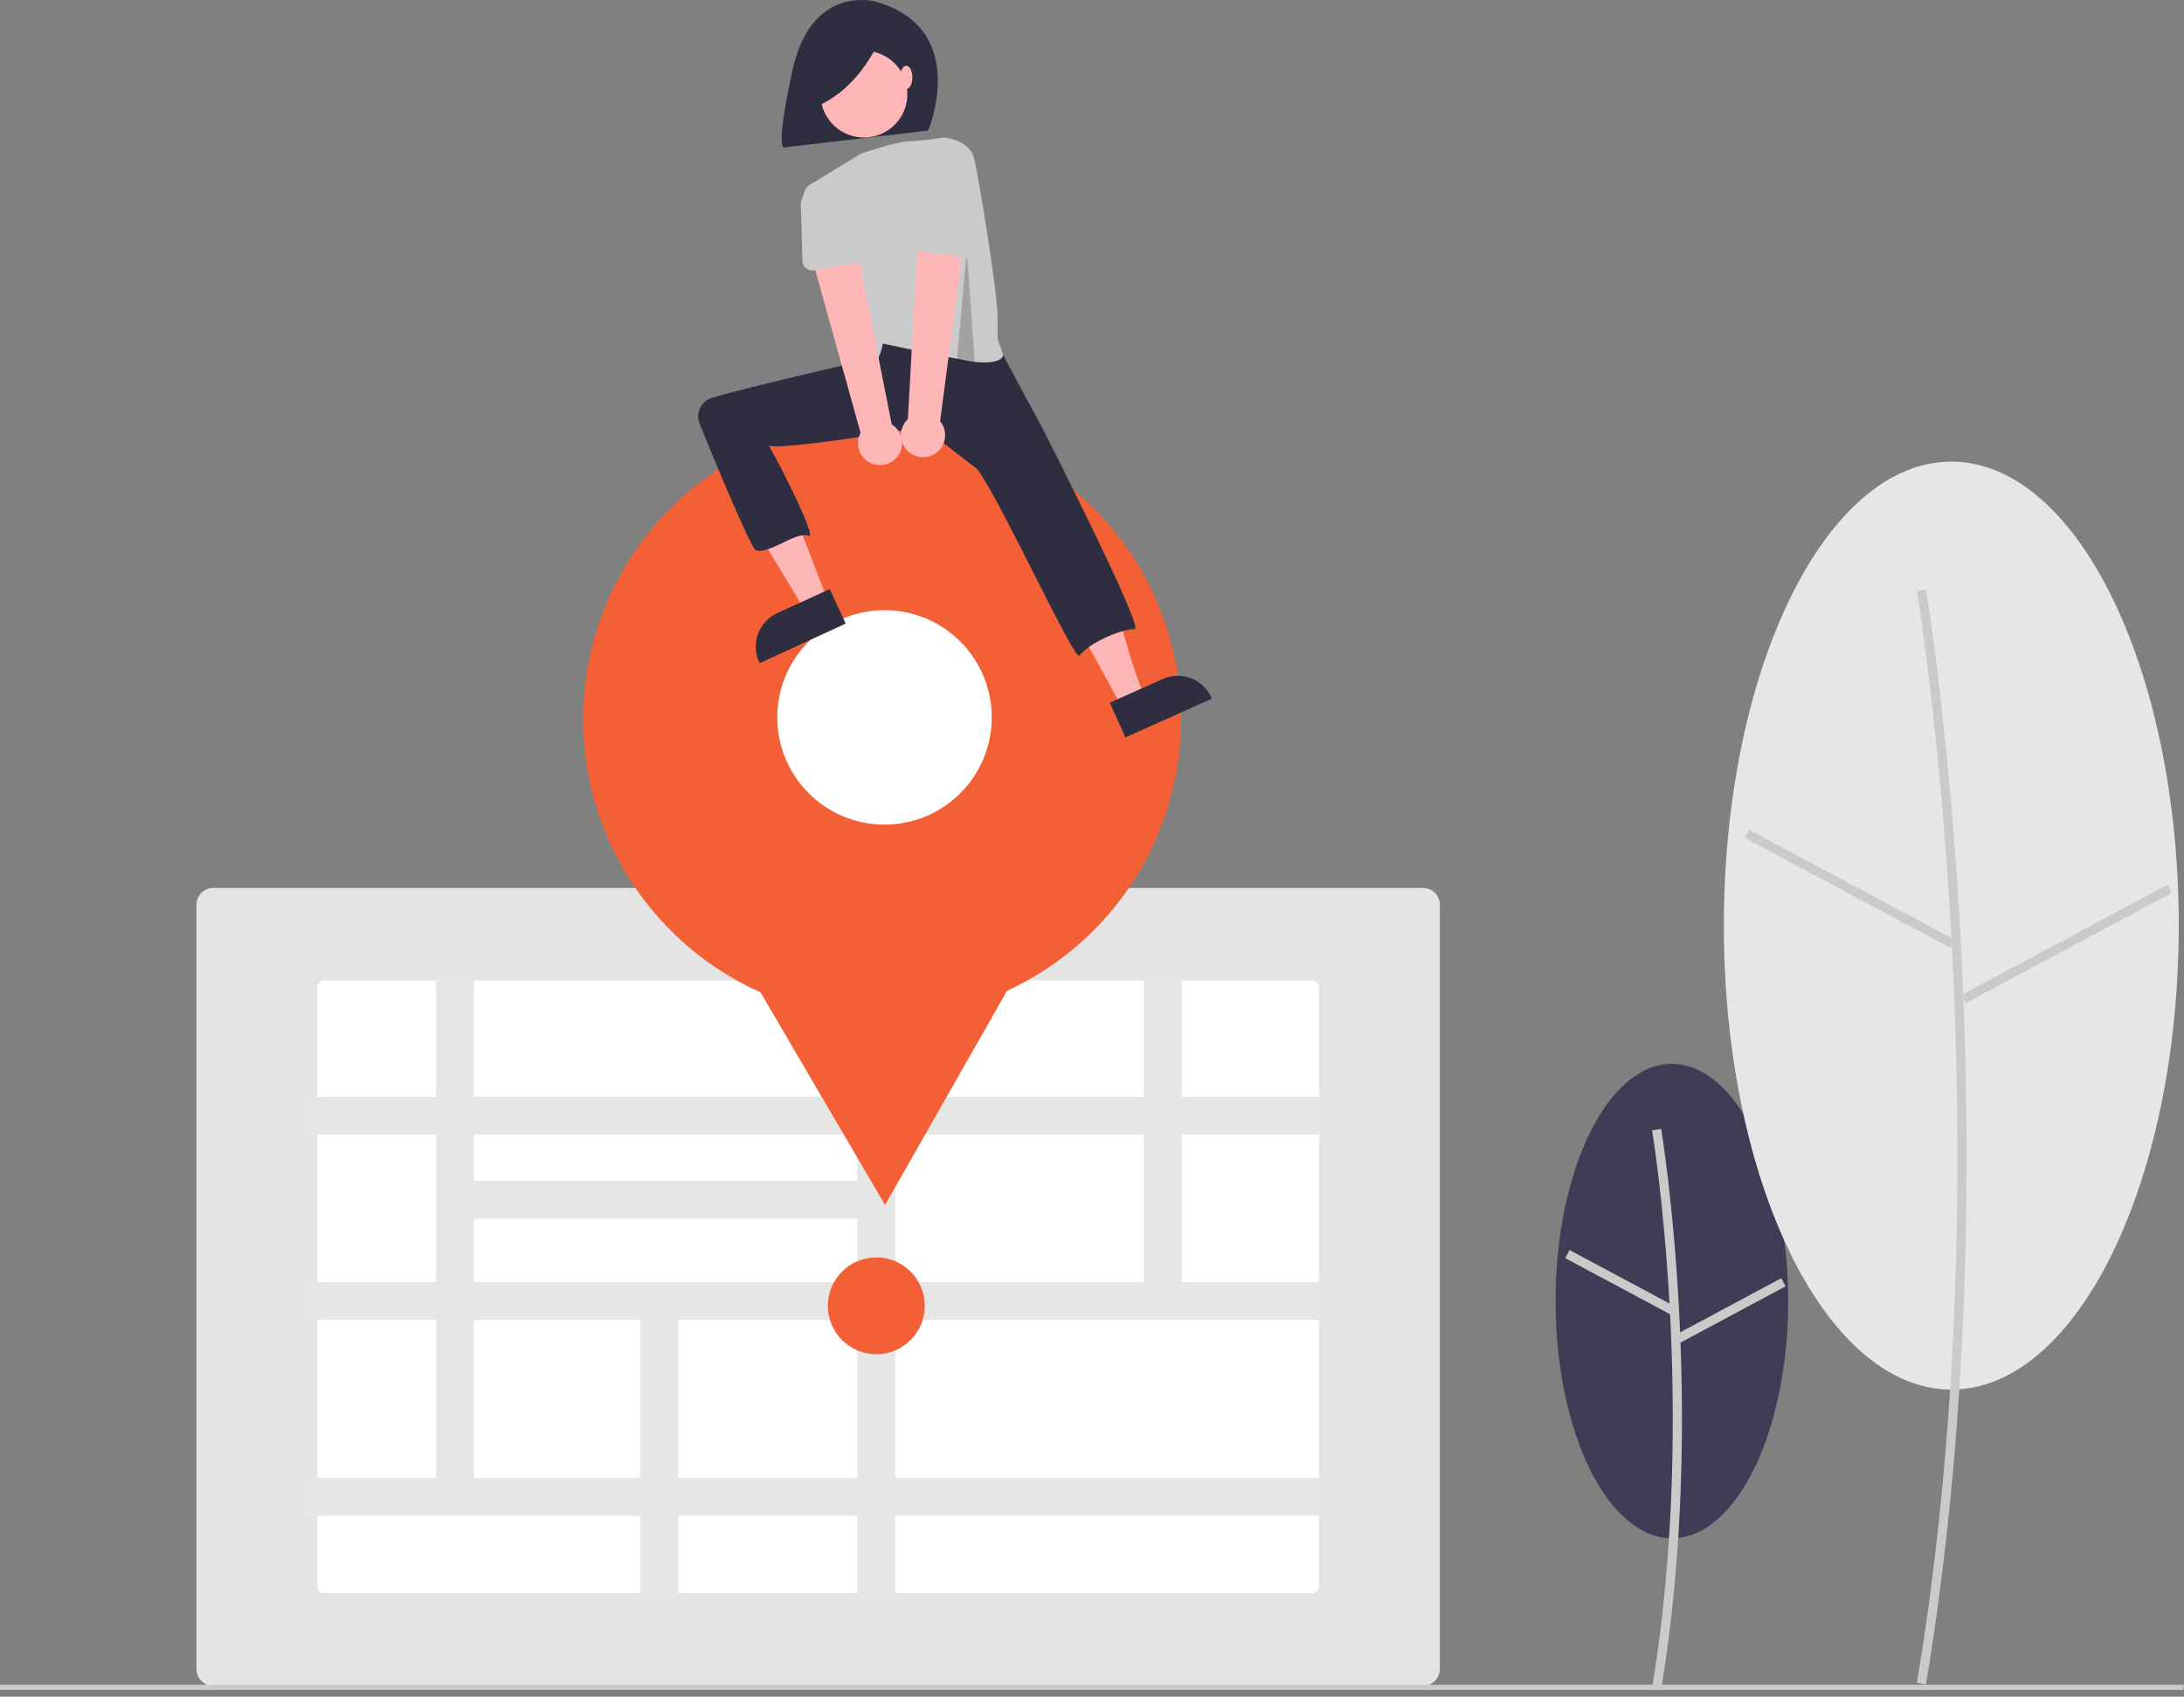 <svg width="314" height="244" viewBox="0 0 314 244" fill="none" xmlns="http://www.w3.org/2000/svg">
<rect x="0" y="0" width="314" height="244" fill="#808080" stroke="none"/>
<path d="M240.372 221.213C249.606 221.213 257.091 205.94 257.091 187.099C257.091 168.258 249.606 152.984 240.372 152.984C231.138 152.984 223.652 168.258 223.652 187.099C223.652 205.94 231.138 221.213 240.372 221.213Z" fill="#3F3D56"/>
<path d="M238.829 242.939C245.525 202.762 238.896 162.731 238.828 162.331L237.526 162.552C237.593 162.949 244.184 202.771 237.525 242.722L238.829 242.939Z" fill="#CACACA"/>
<path d="M225.653 179.763L225.029 180.928L240.148 189.015L240.771 187.85L225.653 179.763Z" fill="#CACACA"/>
<path d="M256.105 183.814L240.988 191.906L241.612 193.071L256.729 184.979L256.105 183.814Z" fill="#CACACA"/>
<path d="M280.545 199.832C298.605 199.832 313.246 169.959 313.246 133.108C313.246 96.258 298.605 66.384 280.545 66.384C262.485 66.384 247.844 96.258 247.844 133.108C247.844 169.959 262.485 199.832 280.545 199.832Z" fill="#E6E6E6"/>
<path d="M276.903 242.22C289.983 163.743 277.035 85.552 276.902 84.771L275.6 84.992C275.732 85.771 288.642 163.752 275.6 242.004L276.903 242.22Z" fill="#CACACA"/>
<path d="M251.455 119.317L250.832 120.482L280.403 136.299L281.027 135.134L251.455 119.317Z" fill="#CACACA"/>
<path d="M311.612 127.24L282.045 143.066L282.668 144.231L312.236 128.405L311.612 127.24Z" fill="#CACACA"/>
<path d="M204.596 242.43H30.656C30.016 242.429 29.403 242.175 28.951 241.723C28.498 241.27 28.244 240.657 28.243 240.017V130.108C28.244 129.468 28.498 128.854 28.951 128.402C29.403 127.95 30.016 127.695 30.656 127.695H204.596C205.236 127.695 205.849 127.95 206.301 128.402C206.754 128.855 207.008 129.468 207.009 130.108V240.017C207.008 240.657 206.754 241.27 206.301 241.723C205.849 242.175 205.236 242.429 204.596 242.43V242.43Z" fill="#E4E4E4"/>
<path d="M46.652 141.013C46.378 141.014 46.115 141.123 45.921 141.317C45.727 141.51 45.618 141.773 45.618 142.047V228.077C45.618 228.352 45.727 228.614 45.921 228.808C46.115 229.002 46.378 229.111 46.652 229.112H188.6C188.874 229.111 189.137 229.002 189.331 228.808C189.525 228.614 189.634 228.352 189.634 228.077V142.047C189.634 141.773 189.525 141.51 189.331 141.317C189.137 141.123 188.874 141.014 188.6 141.013H46.652Z" fill="white"/>
<path d="M189.978 163.171V157.72H169.904V140.669H164.453V157.72H128.715V140.669H123.263V157.72H68.142V140.669H62.691V157.72H43.63V163.171H62.691V184.372H43.63V189.823H62.691V212.538H43.63V217.99H92.068V229.456H97.52V217.99H123.263V229.456H128.715V217.99H189.978V212.538H128.715V189.823H189.978V184.372H169.904V163.171H189.978ZM123.263 163.171V169.834H68.142V163.171H123.263ZM68.142 175.286H123.263V184.372H68.142V175.286ZM68.142 212.538V189.823H92.068V212.538H68.142ZM123.263 212.538H97.52V189.823H123.263V212.538ZM164.453 184.372H128.715V163.171H164.453V184.372Z" fill="#E6E6E6"/>
<path d="M125.99 194.753C129.837 194.753 132.956 191.634 132.956 187.787C132.956 183.94 129.837 180.821 125.99 180.821C122.143 180.821 119.024 183.94 119.024 187.787C119.024 191.634 122.143 194.753 125.99 194.753Z" fill="#F46036"/>
<path d="M313.864 243.02H0V242.268H314L313.864 243.02Z" fill="#CACACA"/>
<path d="M126.826 146.406C150.557 146.406 169.796 127.168 169.796 103.436C169.796 79.704 150.557 60.466 126.826 60.466C103.094 60.466 83.856 79.704 83.856 103.436C83.856 127.168 103.094 146.406 126.826 146.406Z" fill="#F46036"/>
<path d="M127.245 173.289L113.669 150.099L100.094 126.908L126.965 126.747L153.836 126.585L140.54 149.937L127.245 173.289Z" fill="#F46036"/>
<path d="M127.169 118.583C135.684 118.583 142.586 111.681 142.586 103.166C142.586 94.651 135.684 87.749 127.169 87.749C118.654 87.749 111.752 94.651 111.752 103.166C111.752 111.681 118.654 118.583 127.169 118.583Z" fill="white"/>
<path d="M125.831 0.221C125.831 0.221 116.636 -2.369 113.917 10.192C111.197 22.754 112.925 21.171 112.925 21.171L133.451 18.776C133.451 18.776 139.623 4.041 125.831 0.221Z" fill="#2F2E41"/>
<path d="M112.459 55.33C112.459 55.33 98.587 55.972 100.989 61.417C101.159 61.802 101.317 62.162 101.464 62.499C103.181 66.442 105.157 70.268 107.38 73.951L115.906 88.077L119.008 86.354L110.278 63.659L118.125 63.018L112.459 55.33Z" fill="#FFB6B6"/>
<path d="M149.034 61.096L153.518 70.865C153.518 70.865 156.881 74.229 160.564 87.681C164.248 101.134 165.049 100.653 165.049 100.653L161.408 101.866L146.471 74.709L139.104 65.421L141.347 60.456L149.034 61.096Z" fill="#FFB6B6"/>
<path d="M143.588 49.886L150.032 61.879C150.032 61.879 164.641 90.585 163.131 90.49C161.434 90.383 156.666 92.361 155.202 94.282C154.496 95.209 144.172 72.565 140.545 67.502L132.698 61.417C132.698 61.417 110.417 65.167 110.39 63.947C110.377 63.35 117.767 77.681 116.25 77.046C114.522 76.323 110.458 79.843 108.666 79.115C107.927 78.814 102.704 66.149 100.589 60.96C100.324 60.312 100.31 59.589 100.551 58.931C100.791 58.274 101.268 57.73 101.889 57.406C103.478 56.579 125.557 51.538 125.557 51.538L125.171 49.566L126.773 46.363L143.588 49.886Z" fill="#2F2E41"/>
<path d="M130.376 14.532C130.928 11.127 128.616 7.919 125.211 7.367C121.806 6.814 118.598 9.126 118.045 12.531C117.493 15.936 119.805 19.144 123.21 19.697C126.615 20.25 129.823 17.937 130.376 14.532Z" fill="#FFB6B6"/>
<path d="M144.172 50.848C144.517 51.883 142.284 52.477 139.17 51.896C136.477 51.393 133.528 50.796 131.203 50.312C128.713 49.793 126.934 49.406 126.934 49.406C126.934 49.406 126.293 53.409 124.211 52.929C122.417 52.516 117.057 33.793 115.608 28.619C115.502 28.241 115.522 27.839 115.666 27.474C115.81 27.108 116.069 26.8 116.404 26.596L123.766 22.101C123.766 22.101 128.839 20.358 130.689 20.308C132.539 20.259 135.742 19.778 135.742 19.778C135.742 19.778 139.425 20.099 140.066 22.821C140.706 25.544 143.379 41.686 143.429 45.562C143.483 49.814 143.138 47.746 144.172 50.848Z" fill="#CACACA"/>
<path d="M126.546 5.509C126.546 5.509 123.956 12.373 117.61 15.222L116.574 9.135L126.546 5.509Z" fill="#2F2E41"/>
<path d="M130.296 12.812C130.782 12.812 131.177 12.059 131.177 11.13C131.177 10.201 130.782 9.449 130.296 9.449C129.809 9.449 129.415 10.201 129.415 11.13C129.415 12.059 129.809 12.812 130.296 12.812Z" fill="#FFB6B6"/>
<path d="M121.59 89.678L109.209 95.371L109.137 95.214C108.55 93.936 108.494 92.477 108.982 91.157C109.47 89.838 110.462 88.767 111.74 88.179L111.741 88.179L119.303 84.703L121.59 89.678Z" fill="#2F2E41"/>
<path d="M159.562 101.05L167.157 97.646L167.157 97.646C168.441 97.07 169.901 97.028 171.215 97.529C172.53 98.03 173.591 99.032 174.167 100.316L174.237 100.473L161.803 106.047L159.562 101.05Z" fill="#2F2E41"/>
<path opacity="0.2" d="M139.002 36.026L137.552 51.972L140.129 52.094L139.002 36.026Z" fill="black"/>
<path d="M128.895 65.816C129.202 65.473 129.43 65.067 129.564 64.626C129.697 64.186 129.732 63.721 129.666 63.266C129.601 62.81 129.436 62.374 129.183 61.989C128.931 61.604 128.597 61.279 128.206 61.037L122.636 32.899L116.239 35.346L123.726 62.235C123.363 62.92 123.263 63.714 123.446 64.467C123.63 65.22 124.083 65.88 124.72 66.322C125.357 66.763 126.134 66.955 126.903 66.862C127.673 66.769 128.382 66.397 128.895 65.816Z" fill="#FFB6B6"/>
<path d="M124.045 37.642L117.021 38.879C116.821 38.914 116.616 38.906 116.42 38.854C116.224 38.803 116.041 38.71 115.883 38.582C115.726 38.453 115.599 38.293 115.509 38.111C115.42 37.929 115.37 37.729 115.365 37.526L115.171 30.419C114.997 29.395 115.235 28.345 115.834 27.497C116.434 26.649 117.345 26.073 118.368 25.896C119.391 25.719 120.443 25.955 121.292 26.552C122.141 27.149 122.719 28.059 122.899 29.081L125.14 35.805C125.204 35.997 125.226 36.201 125.204 36.403C125.182 36.605 125.117 36.8 125.013 36.974C124.909 37.148 124.769 37.298 124.602 37.413C124.435 37.528 124.245 37.606 124.045 37.642H124.045Z" fill="#CACACA"/>
<path d="M134.28 65.321C134.681 65.095 135.027 64.784 135.295 64.409C135.562 64.034 135.744 63.605 135.828 63.153C135.912 62.7 135.896 62.234 135.78 61.789C135.665 61.343 135.453 60.928 135.16 60.573L138.906 32.136L132.063 32.402L130.532 60.272C129.968 60.804 129.619 61.524 129.551 62.296C129.483 63.069 129.701 63.839 130.163 64.461C130.625 65.084 131.299 65.515 132.058 65.674C132.817 65.832 133.607 65.707 134.28 65.321V65.321Z" fill="#FFB6B6"/>
<path d="M138.72 37.079L131.671 35.999C131.47 35.968 131.279 35.894 131.109 35.783C130.939 35.671 130.796 35.525 130.688 35.353C130.58 35.181 130.511 34.988 130.485 34.786C130.458 34.585 130.476 34.381 130.535 34.187L132.631 27.392C132.794 26.367 133.357 25.448 134.196 24.837C135.036 24.226 136.083 23.973 137.109 24.134C138.135 24.294 139.055 24.855 139.669 25.692C140.282 26.53 140.538 27.577 140.38 28.603L140.346 35.69C140.345 35.893 140.3 36.094 140.215 36.278C140.13 36.462 140.005 36.625 139.851 36.757C139.697 36.889 139.516 36.986 139.321 37.041C139.126 37.097 138.921 37.11 138.72 37.079V37.079Z" fill="#CACACA"/>
</svg>
